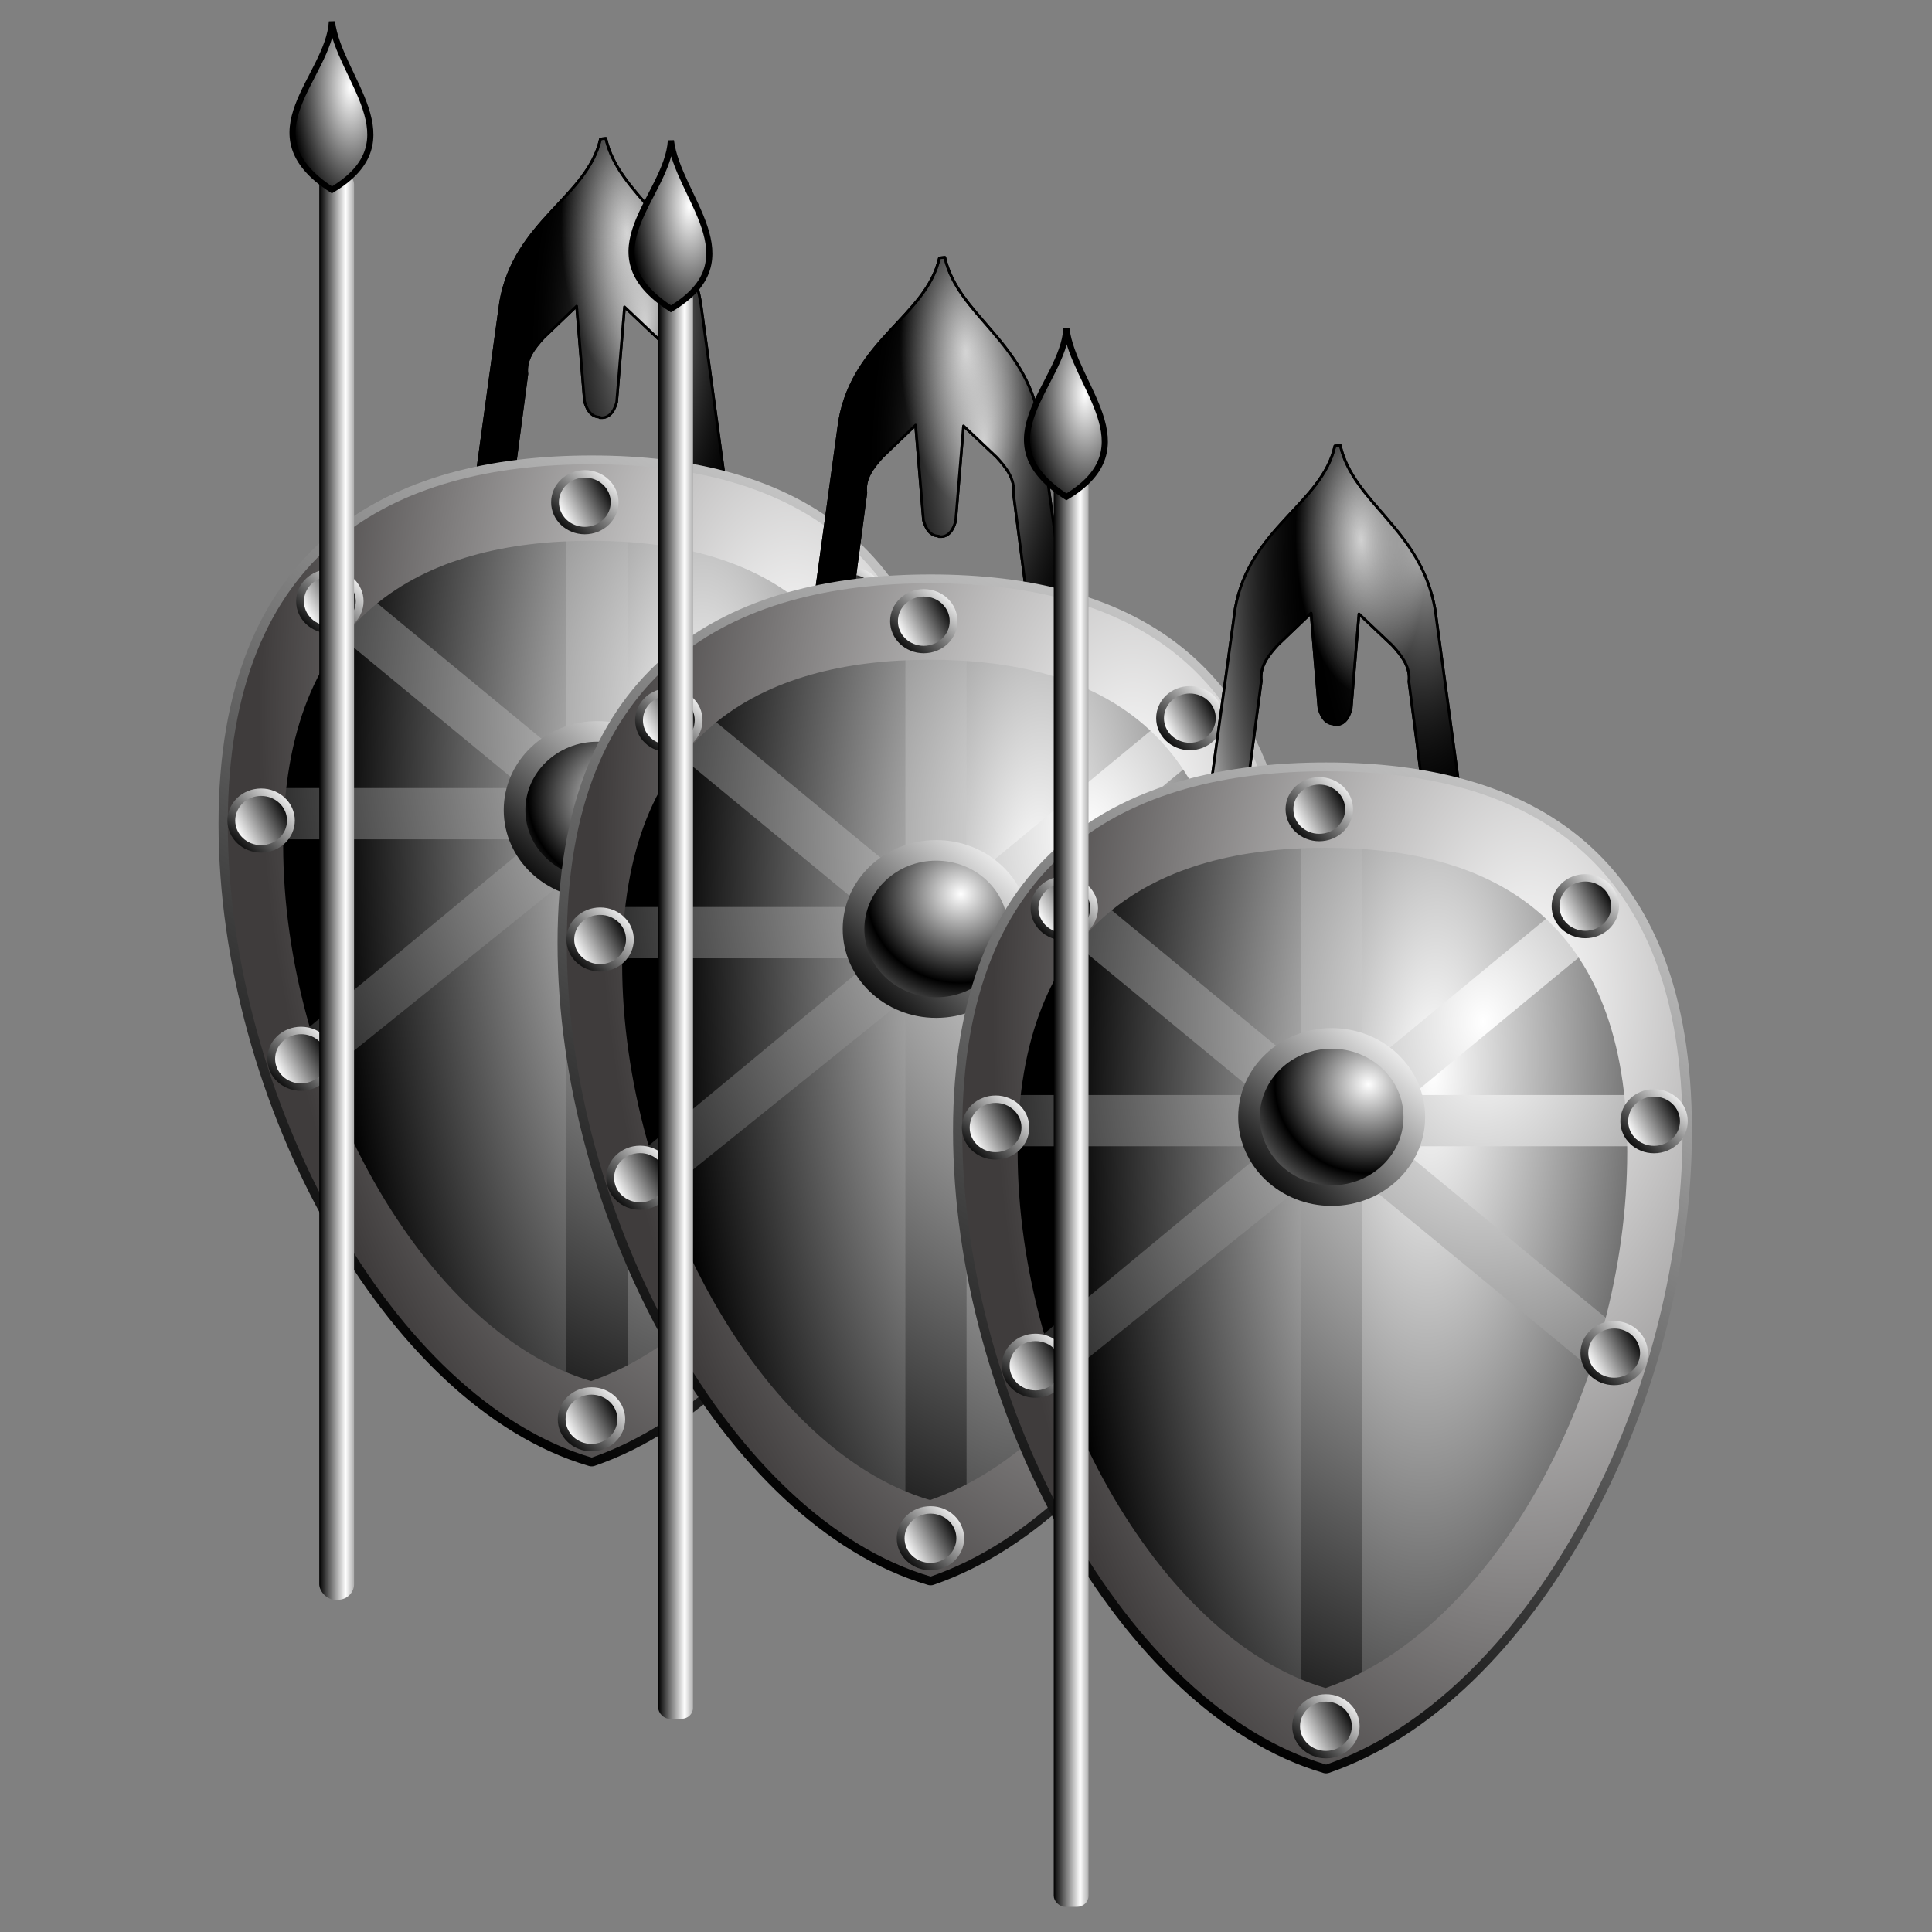 <?xml version="1.0" encoding="UTF-8" standalone="no"?>
<!-- Created with Inkscape (http://www.inkscape.org/) -->

<svg
   xmlns:dc="http://purl.org/dc/elements/1.1/"
   xmlns:cc="http://creativecommons.org/ns#"
   xmlns:rdf="http://www.w3.org/1999/02/22-rdf-syntax-ns#"
   xmlns:svg="http://www.w3.org/2000/svg"
   xmlns="http://www.w3.org/2000/svg"
   xmlns:xlink="http://www.w3.org/1999/xlink"
   xmlns:sodipodi="http://sodipodi.sourceforge.net/DTD/sodipodi-0.dtd"
   xmlns:inkscape="http://www.inkscape.org/namespaces/inkscape"
   id="svg1922"
   sodipodi:version="0.32"
   inkscape:version="0.48.0 r9654"
   width="256"
   height="256"
   version="1.0"
   sodipodi:docname="f-prot.svg">
  <rect width="100%" height="100%" fill="#808080" stroke="none"/>
  <defs
     id="defs1925">
    <linearGradient
       inkscape:collect="always"
       id="linearGradient3729">
      <stop
         style="stop-color:white;stop-opacity:1"
         offset="0"
         id="stop3731" />
      <stop
         style="stop-color:black;stop-opacity:1"
         offset="1"
         id="stop3733" />
    </linearGradient>
    <linearGradient
       inkscape:collect="always"
       id="linearGradient2834">
      <stop
         style="stop-color:black;stop-opacity:1"
         offset="0"
         id="stop2836" />
      <stop
         style="stop-color:white;stop-opacity:1"
         offset="1"
         id="stop2838" />
    </linearGradient>
    <linearGradient
       id="linearGradient1939">
      <stop
         style="stop-color:black;stop-opacity:1;"
         offset="0"
         id="stop1941" />
      <stop
         style="stop-color:white;stop-opacity:1;"
         offset="1"
         id="stop1943" />
    </linearGradient>
    <linearGradient
       id="linearGradient2942"
       inkscape:collect="always">
      <stop
         id="stop2944"
         offset="0"
         style="stop-color:black;stop-opacity:1" />
      <stop
         id="stop2946"
         offset="1"
         style="stop-color:white;stop-opacity:1" />
    </linearGradient>
    <linearGradient
       id="linearGradient2936"
       inkscape:collect="always">
      <stop
         id="stop2938"
         offset="0"
         style="stop-color:white;stop-opacity:1" />
      <stop
         id="stop2940"
         offset="1"
         style="stop-color:black;stop-opacity:1" />
    </linearGradient>
    <linearGradient
       id="linearGradient2922"
       inkscape:collect="always">
      <stop
         id="stop2924"
         offset="0"
         style="stop-color:white;stop-opacity:1" />
      <stop
         id="stop2926"
         offset="1"
         style="stop-color:#3f3c3c;stop-opacity:1" />
    </linearGradient>
    <linearGradient
       inkscape:collect="always"
       id="linearGradient2852">
      <stop
         style="stop-color:white;stop-opacity:1"
         offset="0"
         id="stop2854" />
      <stop
         style="stop-color:black;stop-opacity:1"
         offset="1"
         id="stop2856" />
    </linearGradient>
    <linearGradient
       inkscape:collect="always"
       id="linearGradient2844">
      <stop
         style="stop-color:black;stop-opacity:1;"
         offset="0"
         id="stop2846" />
      <stop
         style="stop-color:#c9c9c9;stop-opacity:1"
         offset="1"
         id="stop2848" />
    </linearGradient>
    <linearGradient
       id="linearGradient2833"
       inkscape:collect="always">
      <stop
         id="stop2835"
         offset="0"
         style="stop-color:white;stop-opacity:0.725" />
      <stop
         id="stop2837"
         offset="1"
         style="stop-color:black;stop-opacity:0" />
    </linearGradient>
    <linearGradient
       inkscape:collect="always"
       id="linearGradient2823">
      <stop
         style="stop-color:white;stop-opacity:1"
         offset="0"
         id="stop2825" />
      <stop
         style="stop-color:black;stop-opacity:1"
         offset="1"
         id="stop2827" />
    </linearGradient>
    <linearGradient
       inkscape:collect="always"
       xlink:href="#linearGradient2936"
       id="linearGradient2932"
       gradientUnits="userSpaceOnUse"
       x1="287.308"
       y1="297.396"
       x2="305.144"
       y2="288.373" />
    <linearGradient
       inkscape:collect="always"
       xlink:href="#linearGradient2942"
       id="linearGradient2934"
       gradientUnits="userSpaceOnUse"
       x1="286.034"
       y1="302.408"
       x2="305.749"
       y2="282.359" />
    <linearGradient
       inkscape:collect="always"
       xlink:href="#linearGradient2936"
       id="linearGradient2950"
       gradientUnits="userSpaceOnUse"
       x1="287.308"
       y1="297.396"
       x2="305.144"
       y2="288.373" />
    <linearGradient
       inkscape:collect="always"
       xlink:href="#linearGradient2942"
       id="linearGradient2952"
       gradientUnits="userSpaceOnUse"
       x1="286.034"
       y1="302.408"
       x2="305.749"
       y2="282.359" />
    <linearGradient
       inkscape:collect="always"
       xlink:href="#linearGradient2936"
       id="linearGradient2956"
       gradientUnits="userSpaceOnUse"
       x1="287.308"
       y1="297.396"
       x2="305.144"
       y2="288.373" />
    <linearGradient
       inkscape:collect="always"
       xlink:href="#linearGradient2942"
       id="linearGradient2958"
       gradientUnits="userSpaceOnUse"
       x1="286.034"
       y1="302.408"
       x2="305.749"
       y2="282.359" />
    <linearGradient
       inkscape:collect="always"
       xlink:href="#linearGradient2936"
       id="linearGradient2962"
       gradientUnits="userSpaceOnUse"
       x1="287.308"
       y1="297.396"
       x2="305.144"
       y2="288.373" />
    <linearGradient
       inkscape:collect="always"
       xlink:href="#linearGradient2942"
       id="linearGradient2964"
       gradientUnits="userSpaceOnUse"
       x1="286.034"
       y1="302.408"
       x2="305.749"
       y2="282.359" />
    <linearGradient
       inkscape:collect="always"
       xlink:href="#linearGradient2936"
       id="linearGradient2968"
       gradientUnits="userSpaceOnUse"
       x1="287.308"
       y1="297.396"
       x2="305.144"
       y2="288.373" />
    <linearGradient
       inkscape:collect="always"
       xlink:href="#linearGradient2942"
       id="linearGradient2970"
       gradientUnits="userSpaceOnUse"
       x1="286.034"
       y1="302.408"
       x2="305.749"
       y2="282.359" />
    <linearGradient
       inkscape:collect="always"
       xlink:href="#linearGradient2936"
       id="linearGradient2974"
       gradientUnits="userSpaceOnUse"
       x1="287.308"
       y1="297.396"
       x2="305.144"
       y2="288.373" />
    <linearGradient
       inkscape:collect="always"
       xlink:href="#linearGradient2942"
       id="linearGradient2976"
       gradientUnits="userSpaceOnUse"
       x1="286.034"
       y1="302.408"
       x2="305.749"
       y2="282.359" />
    <linearGradient
       inkscape:collect="always"
       xlink:href="#linearGradient2936"
       id="linearGradient2980"
       gradientUnits="userSpaceOnUse"
       x1="287.308"
       y1="297.396"
       x2="305.144"
       y2="288.373" />
    <linearGradient
       inkscape:collect="always"
       xlink:href="#linearGradient2942"
       id="linearGradient2982"
       gradientUnits="userSpaceOnUse"
       x1="286.034"
       y1="302.408"
       x2="305.749"
       y2="282.359" />
    <linearGradient
       inkscape:collect="always"
       xlink:href="#linearGradient2936"
       id="linearGradient2986"
       gradientUnits="userSpaceOnUse"
       x1="287.308"
       y1="297.396"
       x2="305.144"
       y2="288.373" />
    <linearGradient
       inkscape:collect="always"
       xlink:href="#linearGradient2942"
       id="linearGradient2988"
       gradientUnits="userSpaceOnUse"
       x1="286.034"
       y1="302.408"
       x2="305.749"
       y2="282.359" />
    <linearGradient
       inkscape:collect="always"
       xlink:href="#linearGradient2834"
       id="linearGradient3749"
       gradientUnits="userSpaceOnUse"
       gradientTransform="matrix(0.44,0,0,1,50.402,7.727)"
       spreadMethod="reflect"
       x1="32.97"
       y1="133.424"
       x2="42.758"
       y2="133.424" />
    <radialGradient
       inkscape:collect="always"
       xlink:href="#linearGradient3729"
       id="radialGradient3751"
       gradientUnits="userSpaceOnUse"
       gradientTransform="matrix(-1.452,0.022,-0.052,-3.394,118.319,334.834)"
       cx="29.802"
       cy="97.493"
       fx="29.802"
       fy="97.493"
       r="6.836" />
    <radialGradient
       inkscape:collect="always"
       xlink:href="#linearGradient2922"
       id="radialGradient3762"
       gradientUnits="userSpaceOnUse"
       gradientTransform="matrix(-1.444,-0.026,0.047,-2.656,661.486,571.212)"
       cx="352.379"
       cy="167.506"
       fx="352.379"
       fy="167.506"
       r="55.683" />
    <radialGradient
       inkscape:collect="always"
       xlink:href="#linearGradient2852"
       id="radialGradient3766"
       gradientUnits="userSpaceOnUse"
       gradientTransform="matrix(-1.652,-0.016,0.025,-2.465,756.418,546.829)"
       cx="367.243"
       cy="170.356"
       fx="367.243"
       fy="170.356"
       r="52.922" />
    <radialGradient
       inkscape:collect="always"
       xlink:href="#linearGradient2852"
       id="radialGradient3769"
       gradientUnits="userSpaceOnUse"
       gradientTransform="matrix(-1,-0.026,0.068,-2.656,497.147,570.592)"
       cx="361.749"
       cy="162.759"
       fx="361.749"
       fy="162.759"
       r="55.683" />
    <linearGradient
       inkscape:collect="always"
       xlink:href="#linearGradient2844"
       id="linearGradient3771"
       gradientUnits="userSpaceOnUse"
       gradientTransform="translate(-217.615,-37.634)"
       x1="311.043"
       y1="256.801"
       x2="394.096"
       y2="129.235" />
    <radialGradient
       inkscape:collect="always"
       xlink:href="#linearGradient2823"
       id="radialGradient3783"
       gradientUnits="userSpaceOnUse"
       gradientTransform="matrix(-0.524,0.014,-0.034,-1.295,218.568,138.282)"
       cx="154.25"
       cy="77.178"
       fx="154.25"
       fy="77.178"
       r="18.841" />
    <radialGradient
       inkscape:collect="always"
       xlink:href="#linearGradient2833"
       id="radialGradient3785"
       gradientUnits="userSpaceOnUse"
       gradientTransform="matrix(-0.94,-0.026,0.069,-2.496,274.666,223.486)"
       cx="143.317"
       cy="71.918"
       fx="143.317"
       fy="71.918"
       r="18.841"
       spreadMethod="reflect" />
    <linearGradient
       inkscape:collect="always"
       xlink:href="#linearGradient2942"
       id="linearGradient3791"
       gradientUnits="userSpaceOnUse"
       x1="286.034"
       y1="302.408"
       x2="305.749"
       y2="282.359" />
    <radialGradient
       inkscape:collect="always"
       xlink:href="#linearGradient2823"
       id="radialGradient2007"
       gradientUnits="userSpaceOnUse"
       gradientTransform="matrix(-0.524,0.014,-0.034,-1.295,218.568,138.282)"
       cx="154.25"
       cy="77.178"
       fx="154.25"
       fy="77.178"
       r="18.841" />
    <radialGradient
       inkscape:collect="always"
       xlink:href="#linearGradient2833"
       id="radialGradient2009"
       gradientUnits="userSpaceOnUse"
       gradientTransform="matrix(-0.94,-0.026,0.069,-2.496,274.666,223.486)"
       cx="150.347"
       cy="65.922"
       fx="150.347"
       fy="65.922"
       r="18.841" />
    <radialGradient
       inkscape:collect="always"
       xlink:href="#linearGradient2852"
       id="radialGradient2011"
       gradientUnits="userSpaceOnUse"
       gradientTransform="matrix(-1,-0.026,0.068,-2.656,497.147,570.592)"
       cx="361.749"
       cy="162.759"
       fx="361.749"
       fy="162.759"
       r="55.683" />
    <linearGradient
       inkscape:collect="always"
       xlink:href="#linearGradient2844"
       id="linearGradient2013"
       gradientUnits="userSpaceOnUse"
       gradientTransform="translate(-217.615,-37.634)"
       x1="311.043"
       y1="256.801"
       x2="394.096"
       y2="129.235" />
    <radialGradient
       inkscape:collect="always"
       xlink:href="#linearGradient2852"
       id="radialGradient2015"
       gradientUnits="userSpaceOnUse"
       gradientTransform="matrix(-1.652,-0.016,0.025,-2.465,756.418,546.829)"
       cx="367.243"
       cy="170.356"
       fx="367.243"
       fy="170.356"
       r="52.922" />
    <radialGradient
       inkscape:collect="always"
       xlink:href="#linearGradient2922"
       id="radialGradient2017"
       gradientUnits="userSpaceOnUse"
       gradientTransform="matrix(-1.444,-0.026,0.047,-2.656,661.486,571.212)"
       cx="352.379"
       cy="167.506"
       fx="352.379"
       fy="167.506"
       r="55.683" />
    <linearGradient
       inkscape:collect="always"
       xlink:href="#linearGradient2936"
       id="linearGradient2019"
       gradientUnits="userSpaceOnUse"
       x1="287.308"
       y1="297.396"
       x2="305.144"
       y2="288.373" />
    <linearGradient
       inkscape:collect="always"
       xlink:href="#linearGradient2942"
       id="linearGradient2021"
       gradientUnits="userSpaceOnUse"
       x1="286.034"
       y1="302.408"
       x2="305.749"
       y2="282.359" />
    <linearGradient
       inkscape:collect="always"
       xlink:href="#linearGradient2936"
       id="linearGradient2023"
       gradientUnits="userSpaceOnUse"
       x1="287.308"
       y1="297.396"
       x2="305.144"
       y2="288.373" />
    <linearGradient
       inkscape:collect="always"
       xlink:href="#linearGradient2942"
       id="linearGradient2025"
       gradientUnits="userSpaceOnUse"
       x1="286.034"
       y1="302.408"
       x2="305.749"
       y2="282.359" />
    <linearGradient
       inkscape:collect="always"
       xlink:href="#linearGradient2936"
       id="linearGradient2027"
       gradientUnits="userSpaceOnUse"
       x1="287.308"
       y1="297.396"
       x2="305.144"
       y2="288.373" />
    <linearGradient
       inkscape:collect="always"
       xlink:href="#linearGradient2942"
       id="linearGradient2029"
       gradientUnits="userSpaceOnUse"
       x1="286.034"
       y1="302.408"
       x2="305.749"
       y2="282.359" />
    <linearGradient
       inkscape:collect="always"
       xlink:href="#linearGradient2936"
       id="linearGradient2031"
       gradientUnits="userSpaceOnUse"
       x1="287.308"
       y1="297.396"
       x2="305.144"
       y2="288.373" />
    <linearGradient
       inkscape:collect="always"
       xlink:href="#linearGradient2942"
       id="linearGradient2033"
       gradientUnits="userSpaceOnUse"
       x1="286.034"
       y1="302.408"
       x2="305.749"
       y2="282.359" />
    <linearGradient
       inkscape:collect="always"
       xlink:href="#linearGradient2936"
       id="linearGradient2035"
       gradientUnits="userSpaceOnUse"
       x1="287.308"
       y1="297.396"
       x2="305.144"
       y2="288.373" />
    <linearGradient
       inkscape:collect="always"
       xlink:href="#linearGradient2942"
       id="linearGradient2037"
       gradientUnits="userSpaceOnUse"
       x1="286.034"
       y1="302.408"
       x2="305.749"
       y2="282.359" />
    <linearGradient
       inkscape:collect="always"
       xlink:href="#linearGradient2936"
       id="linearGradient2039"
       gradientUnits="userSpaceOnUse"
       x1="287.308"
       y1="297.396"
       x2="305.144"
       y2="288.373" />
    <linearGradient
       inkscape:collect="always"
       xlink:href="#linearGradient2942"
       id="linearGradient2041"
       gradientUnits="userSpaceOnUse"
       x1="286.034"
       y1="302.408"
       x2="305.749"
       y2="282.359" />
    <linearGradient
       inkscape:collect="always"
       xlink:href="#linearGradient2936"
       id="linearGradient2043"
       gradientUnits="userSpaceOnUse"
       x1="287.308"
       y1="297.396"
       x2="305.144"
       y2="288.373" />
    <linearGradient
       inkscape:collect="always"
       xlink:href="#linearGradient2942"
       id="linearGradient2045"
       gradientUnits="userSpaceOnUse"
       x1="286.034"
       y1="302.408"
       x2="305.749"
       y2="282.359" />
    <linearGradient
       inkscape:collect="always"
       xlink:href="#linearGradient2936"
       id="linearGradient2047"
       gradientUnits="userSpaceOnUse"
       x1="287.308"
       y1="297.396"
       x2="305.144"
       y2="288.373" />
    <linearGradient
       inkscape:collect="always"
       xlink:href="#linearGradient2942"
       id="linearGradient2049"
       gradientUnits="userSpaceOnUse"
       x1="286.034"
       y1="302.408"
       x2="305.749"
       y2="282.359" />
    <linearGradient
       inkscape:collect="always"
       xlink:href="#linearGradient2942"
       id="linearGradient2053"
       gradientUnits="userSpaceOnUse"
       x1="286.034"
       y1="302.408"
       x2="305.749"
       y2="282.359" />
    <linearGradient
       inkscape:collect="always"
       xlink:href="#linearGradient2834"
       id="linearGradient2055"
       gradientUnits="userSpaceOnUse"
       gradientTransform="matrix(0.44,0,0,1,50.402,7.727)"
       spreadMethod="reflect"
       x1="32.97"
       y1="133.424"
       x2="42.758"
       y2="133.424" />
    <radialGradient
       inkscape:collect="always"
       xlink:href="#linearGradient3729"
       id="radialGradient2057"
       gradientUnits="userSpaceOnUse"
       gradientTransform="matrix(-1.452,0.022,-0.052,-3.394,118.319,334.834)"
       cx="29.802"
       cy="97.493"
       fx="29.802"
       fy="97.493"
       r="6.836" />
    <radialGradient
       inkscape:collect="always"
       xlink:href="#linearGradient2823"
       id="radialGradient2099"
       gradientUnits="userSpaceOnUse"
       gradientTransform="matrix(-0.524,0.014,-0.034,-1.295,218.568,138.282)"
       cx="154.25"
       cy="77.178"
       fx="154.25"
       fy="77.178"
       r="18.841" />
    <radialGradient
       inkscape:collect="always"
       xlink:href="#linearGradient2833"
       id="radialGradient2101"
       gradientUnits="userSpaceOnUse"
       gradientTransform="matrix(-0.94,-0.026,0.069,-2.496,274.666,223.486)"
       cx="150.347"
       cy="65.922"
       fx="150.347"
       fy="65.922"
       r="18.841" />
    <radialGradient
       inkscape:collect="always"
       xlink:href="#linearGradient2852"
       id="radialGradient2103"
       gradientUnits="userSpaceOnUse"
       gradientTransform="matrix(-1,-0.026,0.068,-2.656,497.147,570.592)"
       cx="361.749"
       cy="162.759"
       fx="361.749"
       fy="162.759"
       r="55.683" />
    <linearGradient
       inkscape:collect="always"
       xlink:href="#linearGradient2844"
       id="linearGradient2105"
       gradientUnits="userSpaceOnUse"
       gradientTransform="translate(-217.615,-37.634)"
       x1="311.043"
       y1="256.801"
       x2="394.096"
       y2="129.235" />
    <radialGradient
       inkscape:collect="always"
       xlink:href="#linearGradient2852"
       id="radialGradient2107"
       gradientUnits="userSpaceOnUse"
       gradientTransform="matrix(-1.652,-0.016,0.025,-2.465,756.418,546.829)"
       cx="367.243"
       cy="170.356"
       fx="367.243"
       fy="170.356"
       r="52.922" />
    <radialGradient
       inkscape:collect="always"
       xlink:href="#linearGradient2922"
       id="radialGradient2109"
       gradientUnits="userSpaceOnUse"
       gradientTransform="matrix(-1.444,-0.026,0.047,-2.656,661.486,571.212)"
       cx="352.379"
       cy="167.506"
       fx="352.379"
       fy="167.506"
       r="55.683" />
    <linearGradient
       inkscape:collect="always"
       xlink:href="#linearGradient2936"
       id="linearGradient2111"
       gradientUnits="userSpaceOnUse"
       x1="287.308"
       y1="297.396"
       x2="305.144"
       y2="288.373" />
    <linearGradient
       inkscape:collect="always"
       xlink:href="#linearGradient2942"
       id="linearGradient2113"
       gradientUnits="userSpaceOnUse"
       x1="286.034"
       y1="302.408"
       x2="305.749"
       y2="282.359" />
    <linearGradient
       inkscape:collect="always"
       xlink:href="#linearGradient2936"
       id="linearGradient2115"
       gradientUnits="userSpaceOnUse"
       x1="287.308"
       y1="297.396"
       x2="305.144"
       y2="288.373" />
    <linearGradient
       inkscape:collect="always"
       xlink:href="#linearGradient2942"
       id="linearGradient2117"
       gradientUnits="userSpaceOnUse"
       x1="286.034"
       y1="302.408"
       x2="305.749"
       y2="282.359" />
    <linearGradient
       inkscape:collect="always"
       xlink:href="#linearGradient2936"
       id="linearGradient2119"
       gradientUnits="userSpaceOnUse"
       x1="287.308"
       y1="297.396"
       x2="305.144"
       y2="288.373" />
    <linearGradient
       inkscape:collect="always"
       xlink:href="#linearGradient2942"
       id="linearGradient2121"
       gradientUnits="userSpaceOnUse"
       x1="286.034"
       y1="302.408"
       x2="305.749"
       y2="282.359" />
    <linearGradient
       inkscape:collect="always"
       xlink:href="#linearGradient2936"
       id="linearGradient2123"
       gradientUnits="userSpaceOnUse"
       x1="287.308"
       y1="297.396"
       x2="305.144"
       y2="288.373" />
    <linearGradient
       inkscape:collect="always"
       xlink:href="#linearGradient2942"
       id="linearGradient2125"
       gradientUnits="userSpaceOnUse"
       x1="286.034"
       y1="302.408"
       x2="305.749"
       y2="282.359" />
    <linearGradient
       inkscape:collect="always"
       xlink:href="#linearGradient2936"
       id="linearGradient2127"
       gradientUnits="userSpaceOnUse"
       x1="287.308"
       y1="297.396"
       x2="305.144"
       y2="288.373" />
    <linearGradient
       inkscape:collect="always"
       xlink:href="#linearGradient2942"
       id="linearGradient2129"
       gradientUnits="userSpaceOnUse"
       x1="286.034"
       y1="302.408"
       x2="305.749"
       y2="282.359" />
    <linearGradient
       inkscape:collect="always"
       xlink:href="#linearGradient2936"
       id="linearGradient2131"
       gradientUnits="userSpaceOnUse"
       x1="287.308"
       y1="297.396"
       x2="305.144"
       y2="288.373" />
    <linearGradient
       inkscape:collect="always"
       xlink:href="#linearGradient2942"
       id="linearGradient2133"
       gradientUnits="userSpaceOnUse"
       x1="286.034"
       y1="302.408"
       x2="305.749"
       y2="282.359" />
    <linearGradient
       inkscape:collect="always"
       xlink:href="#linearGradient2936"
       id="linearGradient2135"
       gradientUnits="userSpaceOnUse"
       x1="287.308"
       y1="297.396"
       x2="305.144"
       y2="288.373" />
    <linearGradient
       inkscape:collect="always"
       xlink:href="#linearGradient2942"
       id="linearGradient2137"
       gradientUnits="userSpaceOnUse"
       x1="286.034"
       y1="302.408"
       x2="305.749"
       y2="282.359" />
    <linearGradient
       inkscape:collect="always"
       xlink:href="#linearGradient2936"
       id="linearGradient2139"
       gradientUnits="userSpaceOnUse"
       x1="287.308"
       y1="297.396"
       x2="305.144"
       y2="288.373" />
    <linearGradient
       inkscape:collect="always"
       xlink:href="#linearGradient2942"
       id="linearGradient2141"
       gradientUnits="userSpaceOnUse"
       x1="286.034"
       y1="302.408"
       x2="305.749"
       y2="282.359" />
    <linearGradient
       inkscape:collect="always"
       xlink:href="#linearGradient2942"
       id="linearGradient2145"
       gradientUnits="userSpaceOnUse"
       x1="286.034"
       y1="302.408"
       x2="305.749"
       y2="282.359" />
    <linearGradient
       inkscape:collect="always"
       xlink:href="#linearGradient2834"
       id="linearGradient2147"
       gradientUnits="userSpaceOnUse"
       gradientTransform="matrix(0.44,0,0,1,50.402,7.727)"
       spreadMethod="reflect"
       x1="32.97"
       y1="133.424"
       x2="42.758"
       y2="133.424" />
    <radialGradient
       inkscape:collect="always"
       xlink:href="#linearGradient3729"
       id="radialGradient2149"
       gradientUnits="userSpaceOnUse"
       gradientTransform="matrix(-1.452,0.022,-0.052,-3.394,118.319,334.834)"
       cx="29.802"
       cy="97.493"
       fx="29.802"
       fy="97.493"
       r="6.836" />
    <radialGradient
       inkscape:collect="always"
       xlink:href="#linearGradient2936"
       id="radialGradient4103"
       cx="298.897"
       cy="287.96"
       fx="298.897"
       fy="287.96"
       r="12.093"
       gradientUnits="userSpaceOnUse"
       spreadMethod="reflect" />
    <radialGradient
       inkscape:collect="always"
       xlink:href="#linearGradient2936"
       id="radialGradient4105"
       cx="300.482"
       cy="288.277"
       fx="300.482"
       fy="288.277"
       r="12.093"
       gradientUnits="userSpaceOnUse"
       spreadMethod="reflect" />
    <radialGradient
       inkscape:collect="always"
       xlink:href="#linearGradient2936"
       id="radialGradient4107"
       cx="298.897"
       cy="291.132"
       fx="298.897"
       fy="291.132"
       r="12.093"
       gradientUnits="userSpaceOnUse"
       spreadMethod="reflect" />
  </defs>
  <sodipodi:namedview
     inkscape:window-height="1056"
     inkscape:window-width="1920"
     inkscape:pageshadow="2"
     inkscape:pageopacity="0.0"
     guidetolerance="10.0"
     gridtolerance="10.0"
     objecttolerance="10.0"
     borderopacity="1.0"
     bordercolor="#666666"
     pagecolor="#ffffff"
     id="base"
     inkscape:zoom="3.3828125"
     inkscape:cx="128"
     inkscape:cy="128"
     inkscape:window-x="-4"
     inkscape:window-y="1"
     inkscape:current-layer="svg1922"
     width="256px"
     height="256px"
     showgrid="false"
     inkscape:window-maximized="1" />
  <g
     id="g2151"
     transform="matrix(1.038,0,0,0.987,-3.561,12.303)">
    <g
       transform="matrix(0.847,0,0,0.847,-31.444,-18.981)"
       id="g2059">
      <g
         id="g2061"
         transform="translate(0.515,4.121)">
        <path
           sodipodi:nodetypes="ccccccccccccccccccc"
           id="path2063"
           d="m 131.156,25.594 c -1.966,9.205 -12.883,12.997 -15.031,25.781 l -3.594,27.594 5.375,1.062 2.156,-17.188 c -0.263,-2.276 1.026,-4.022 2.5,-5.719 l 5,-5.031 1.188,15.094 c 0.487,1.813 1.313,2.48 2.312,2.5 l 0,0.094 c 1.114,0.089 2.003,-0.505 2.531,-2.469 l 1.188,-15.094 5.031,5 c 1.474,1.697 2.763,3.474 2.5,5.75 l 2.125,17.188 5.375,-1.094 -3.562,-27.563 c -2.148,-12.784 -12.325,-16.797 -14.291,-26.002 l -0.803,0.095 z"
           style="fill:url(#radialGradient2099);fill-opacity:1;fill-rule:evenodd;stroke:#000000;stroke-width:0.4;stroke-linecap:round;stroke-linejoin:round;stroke-miterlimit:4;stroke-opacity:1;stroke-dasharray:none"
           inkscape:connector-curvature="0" />
        <path
           style="fill:url(#radialGradient2101);fill-opacity:1;fill-rule:evenodd;stroke:#000000;stroke-width:0.4;stroke-linecap:round;stroke-linejoin:round;stroke-miterlimit:4;stroke-opacity:1;stroke-dasharray:none"
           d="m 131.156,25.594 c -1.966,9.205 -12.883,12.997 -15.031,25.781 l -3.594,27.594 5.375,1.062 2.156,-17.188 c -0.263,-2.276 1.026,-4.022 2.5,-5.719 l 5,-5.031 1.188,15.094 c 0.487,1.813 1.313,2.48 2.312,2.5 l 0,0.094 c 1.114,0.089 2.003,-0.505 2.531,-2.469 l 1.188,-15.094 5.031,5 c 1.474,1.697 2.763,3.474 2.5,5.75 l 2.125,17.188 5.375,-1.094 -3.562,-27.563 c -2.148,-12.784 -12.325,-16.797 -14.291,-26.002 l -0.803,0.095 z"
           id="path2065"
           sodipodi:nodetypes="ccccccccccccccccccc"
           inkscape:connector-curvature="0" />
      </g>
      <g
         id="g2067">
        <path
           sodipodi:nodetypes="ccssc"
           id="path2069"
           d="m 184.08,138.285 c 0,43.448 -23.776,89.567 -53.74,100.424 -29.964,-9.228 -54.826,-56.976 -54.826,-100.424 0,-43.448 24.862,-56.997 54.826,-56.997 29.964,0 53.74,13.549 53.74,56.997 z"
           style="fill:url(#radialGradient2103);fill-opacity:1;stroke:url(#linearGradient2105);stroke-width:2.8;stroke-linecap:round;stroke-linejoin:round;stroke-miterlimit:4;stroke-opacity:1;stroke-dasharray:none;stroke-dashoffset:1.56"
           inkscape:connector-curvature="0" />
        <path
           sodipodi:nodetypes="ccccccccccccccccccccccccc"
           id="path2071"
           d="m 126.54,82.909 0,45.125 -36.25,-31.437 -5,5.75 34.875,30.25 -43.844,0 0,8.125 45.594,0 -39.743,34.649 3.151,6.637 41.217,-34.88 0,87.781 c 3.591,4.143 6.514,2.942 9.219,0 l 0,-88.812 40.442,35.015 2.964,-7.421 -38,-32.969 41,0 0,-8.125 -38.875,0 32.781,-28.438 -5.156,-5.937 -35.156,30.5 0,-45.812 -9.219,0 z"
           style="fill:url(#radialGradient2107);fill-opacity:1;stroke:none"
           inkscape:connector-curvature="0" />
        <path
           id="path2073"
           d="m 130.352,81.284 c -29.964,0 -54.844,13.552 -54.844,57 0,43.448 24.879,91.209 54.844,100.438 29.964,-10.857 53.719,-56.989 53.719,-100.438 0,-43.448 -23.754,-57 -53.719,-57 z m -0.094,12.125 c 25.353,0 45.469,11.457 45.469,48.219 -1e-5,36.762 -20.116,75.783 -45.469,84.969 -25.353,-7.808 -46.406,-48.207 -46.406,-84.969 0,-36.762 21.053,-48.219 46.406,-48.219 z"
           style="fill:url(#radialGradient2109);fill-opacity:1;stroke:none"
           inkscape:connector-curvature="0" />
        <path
           sodipodi:type="arc"
           style="fill:url(#linearGradient2111);fill-opacity:1;stroke:url(#linearGradient2113);stroke-width:2.8;stroke-linecap:round;stroke-linejoin:round;stroke-miterlimit:4;stroke-opacity:1;stroke-dasharray:none;stroke-dashoffset:1.56"
           id="path2075"
           sodipodi:cx="295.72482"
           sodipodi:cy="292.71744"
           sodipodi:rx="10.692875"
           sodipodi:ry="10.692875"
           d="m 306.418,292.717 c 0,5.906 -4.787,10.693 -10.693,10.693 -5.906,0 -10.693,-4.787 -10.693,-10.693 0,-5.906 4.787,-10.693 10.693,-10.693 5.906,0 10.693,4.787 10.693,10.693 z"
           transform="matrix(0.42,0,0,0.42,5.11,-35.647)" />
        <path
           transform="matrix(0.42,0,0,0.42,55.567,13.808)"
           d="m 306.418,292.717 c 0,5.906 -4.787,10.693 -10.693,10.693 -5.906,0 -10.693,-4.787 -10.693,-10.693 0,-5.906 4.787,-10.693 10.693,-10.693 5.906,0 10.693,4.787 10.693,10.693 z"
           sodipodi:ry="10.692875"
           sodipodi:rx="10.692875"
           sodipodi:cy="292.71744"
           sodipodi:cx="295.72482"
           id="path2077"
           style="fill:url(#linearGradient2115);fill-opacity:1;stroke:url(#linearGradient2117);stroke-width:2.8;stroke-linecap:round;stroke-linejoin:round;stroke-miterlimit:4;stroke-opacity:1;stroke-dasharray:none;stroke-dashoffset:1.56"
           sodipodi:type="arc" />
        <path
           sodipodi:type="arc"
           style="fill:url(#linearGradient2119);fill-opacity:1;stroke:url(#linearGradient2121);stroke-width:2.8;stroke-linecap:round;stroke-linejoin:round;stroke-miterlimit:4;stroke-opacity:1;stroke-dasharray:none;stroke-dashoffset:1.56"
           id="path2079"
           sodipodi:cx="295.72482"
           sodipodi:cy="292.71744"
           sodipodi:rx="10.692875"
           sodipodi:ry="10.692875"
           d="m 306.418,292.717 c 0,5.906 -4.787,10.693 -10.693,10.693 -5.906,0 -10.693,-4.787 -10.693,-10.693 0,-5.906 4.787,-10.693 10.693,-10.693 5.906,0 10.693,4.787 10.693,10.693 z"
           transform="matrix(0.42,0,0,0.42,-43.676,14.81)" />
        <path
           transform="matrix(0.42,0,0,0.42,6.113,109.709)"
           d="m 306.418,292.717 c 0,5.906 -4.787,10.693 -10.693,10.693 -5.906,0 -10.693,-4.787 -10.693,-10.693 0,-5.906 4.787,-10.693 10.693,-10.693 5.906,0 10.693,4.787 10.693,10.693 z"
           sodipodi:ry="10.692875"
           sodipodi:rx="10.692875"
           sodipodi:cy="292.71744"
           sodipodi:cx="295.72482"
           id="path2081"
           style="fill:url(#linearGradient2123);fill-opacity:1;stroke:url(#linearGradient2125);stroke-width:2.8;stroke-linecap:round;stroke-linejoin:round;stroke-miterlimit:4;stroke-opacity:1;stroke-dasharray:none;stroke-dashoffset:1.56"
           sodipodi:type="arc" />
        <path
           sodipodi:type="arc"
           style="fill:url(#linearGradient2127);fill-opacity:1;stroke:url(#linearGradient2129);stroke-width:2.8;stroke-linecap:round;stroke-linejoin:round;stroke-miterlimit:4;stroke-opacity:1;stroke-dasharray:none;stroke-dashoffset:1.56"
           id="path2083"
           sodipodi:cx="295.72482"
           sodipodi:cy="292.71744"
           sodipodi:rx="10.692875"
           sodipodi:ry="10.692875"
           d="m 306.418,292.717 c 0,5.906 -4.787,10.693 -10.693,10.693 -5.906,0 -10.693,-4.787 -10.693,-10.693 0,-5.906 4.787,-10.693 10.693,-10.693 5.906,0 10.693,4.787 10.693,10.693 z"
           transform="matrix(0.42,0,0,0.42,45.209,-20.276)" />
        <path
           transform="matrix(0.42,0,0,0.42,-33.317,-19.942)"
           d="m 306.418,292.717 c 0,5.906 -4.787,10.693 -10.693,10.693 -5.906,0 -10.693,-4.787 -10.693,-10.693 0,-5.906 4.787,-10.693 10.693,-10.693 5.906,0 10.693,4.787 10.693,10.693 z"
           sodipodi:ry="10.692875"
           sodipodi:rx="10.692875"
           sodipodi:cy="292.71744"
           sodipodi:cx="295.72482"
           id="path2085"
           style="fill:url(#linearGradient2131);fill-opacity:1;stroke:url(#linearGradient2133);stroke-width:2.8;stroke-linecap:round;stroke-linejoin:round;stroke-miterlimit:4;stroke-opacity:1;stroke-dasharray:none;stroke-dashoffset:1.56"
           sodipodi:type="arc" />
        <path
           sodipodi:type="arc"
           style="fill:url(#linearGradient2135);fill-opacity:1;stroke:url(#linearGradient2137);stroke-width:2.8;stroke-linecap:round;stroke-linejoin:round;stroke-miterlimit:4;stroke-opacity:1;stroke-dasharray:none;stroke-dashoffset:1.56"
           id="path2087"
           sodipodi:cx="295.72482"
           sodipodi:cy="292.71744"
           sodipodi:rx="10.692875"
           sodipodi:ry="10.692875"
           d="m 306.418,292.717 c 0,5.906 -4.787,10.693 -10.693,10.693 -5.906,0 -10.693,-4.787 -10.693,-10.693 0,-5.906 4.787,-10.693 10.693,-10.693 5.906,0 10.693,4.787 10.693,10.693 z"
           transform="matrix(0.42,0,0,0.42,-37.661,52.569)" />
        <path
           transform="matrix(0.42,0,0,0.42,49.553,50.564)"
           d="m 306.418,292.717 c 0,5.906 -4.787,10.693 -10.693,10.693 -5.906,0 -10.693,-4.787 -10.693,-10.693 0,-5.906 4.787,-10.693 10.693,-10.693 5.906,0 10.693,4.787 10.693,10.693 z"
           sodipodi:ry="10.692875"
           sodipodi:rx="10.692875"
           sodipodi:cy="292.71744"
           sodipodi:cx="295.72482"
           id="path2089"
           style="fill:url(#linearGradient2139);fill-opacity:1;stroke:url(#linearGradient2141);stroke-width:2.8;stroke-linecap:round;stroke-linejoin:round;stroke-miterlimit:4;stroke-opacity:1;stroke-dasharray:none;stroke-dashoffset:1.56"
           sodipodi:type="arc" />
        <path
           sodipodi:type="arc"
           style="fill:url(#radialGradient4107);fill-opacity:1;stroke:url(#linearGradient2145);stroke-width:2.8;stroke-linecap:round;stroke-linejoin:round;stroke-miterlimit:4;stroke-opacity:1;stroke-dasharray:none;stroke-dashoffset:1.56"
           id="path2091"
           sodipodi:cx="295.72482"
           sodipodi:cy="292.71744"
           sodipodi:rx="10.692875"
           sodipodi:ry="10.692875"
           d="m 306.418,292.717 c 0,5.906 -4.787,10.693 -10.693,10.693 -5.906,0 -10.693,-4.787 -10.693,-10.693 0,-5.906 4.787,-10.693 10.693,-10.693 5.906,0 10.693,4.787 10.693,10.693 z"
           transform="matrix(1.165,0,0,1.165,-213.338,-204.933)" />
      </g>
      <g
         id="g2093"
         transform="matrix(0.925,0,0,0.925,29.253,17.3)">
        <rect
           ry="2.686"
           y="18.545"
           x="64.909"
           height="245.212"
           width="5.667"
           id="rect2095"
           style="fill:url(#linearGradient2147);fill-opacity:1;stroke:none" />
        <path
           sodipodi:nodetypes="ccc"
           id="path2097"
           d="m 66.97,-6.697 c 1.112,9.709 13.51,20.358 0,28.848 -14.151,-9.616 -0.549,-19.232 0,-28.848 z"
           style="fill:url(#radialGradient2149);fill-opacity:1;fill-rule:evenodd;stroke:#000000;stroke-width:1px;stroke-linecap:butt;stroke-linejoin:miter;stroke-opacity:1"
           inkscape:connector-curvature="0" />
      </g>
    </g>
    <g
       id="g1967"
       transform="matrix(0.847,0,0,0.847,11.829,-3.011)">
      <g
         transform="translate(0.515,4.121)"
         id="g1969">
        <path
           style="fill:url(#radialGradient2007);fill-opacity:1;fill-rule:evenodd;stroke:#000000;stroke-width:0.4;stroke-linecap:round;stroke-linejoin:round;stroke-miterlimit:4;stroke-opacity:1;stroke-dasharray:none"
           d="m 131.156,25.594 c -1.966,9.205 -12.883,12.997 -15.031,25.781 l -3.594,27.594 5.375,1.062 2.156,-17.188 c -0.263,-2.276 1.026,-4.022 2.5,-5.719 l 5,-5.031 1.188,15.094 c 0.487,1.813 1.313,2.48 2.312,2.5 l 0,0.094 c 1.114,0.089 2.003,-0.505 2.531,-2.469 l 1.188,-15.094 5.031,5 c 1.474,1.697 2.763,3.474 2.5,5.75 l 2.125,17.188 5.375,-1.094 -3.562,-27.563 c -2.148,-12.784 -12.325,-16.797 -14.291,-26.002 l -0.803,0.095 z"
           id="path1971"
           sodipodi:nodetypes="ccccccccccccccccccc"
           inkscape:connector-curvature="0" />
        <path
           sodipodi:nodetypes="ccccccccccccccccccc"
           id="path1973"
           d="m 131.156,25.594 c -1.966,9.205 -12.883,12.997 -15.031,25.781 l -3.594,27.594 5.375,1.062 2.156,-17.188 c -0.263,-2.276 1.026,-4.022 2.5,-5.719 l 5,-5.031 1.188,15.094 c 0.487,1.813 1.313,2.48 2.312,2.5 l 0,0.094 c 1.114,0.089 2.003,-0.505 2.531,-2.469 l 1.188,-15.094 5.031,5 c 1.474,1.697 2.763,3.474 2.5,5.75 l 2.125,17.188 5.375,-1.094 -3.562,-27.563 c -2.148,-12.784 -12.325,-16.797 -14.291,-26.002 l -0.803,0.095 z"
           style="fill:url(#radialGradient2009);fill-opacity:1;fill-rule:evenodd;stroke:#000000;stroke-width:0.4;stroke-linecap:round;stroke-linejoin:round;stroke-miterlimit:4;stroke-opacity:1;stroke-dasharray:none"
           inkscape:connector-curvature="0" />
      </g>
      <g
         id="g1975">
        <path
           style="fill:url(#radialGradient2011);fill-opacity:1;stroke:url(#linearGradient2013);stroke-width:2.8;stroke-linecap:round;stroke-linejoin:round;stroke-miterlimit:4;stroke-opacity:1;stroke-dasharray:none;stroke-dashoffset:1.56"
           d="m 184.08,138.285 c 0,43.448 -23.776,89.567 -53.74,100.424 -29.964,-9.228 -54.826,-56.976 -54.826,-100.424 0,-43.448 24.862,-56.997 54.826,-56.997 29.964,0 53.74,13.549 53.74,56.997 z"
           id="path1977"
           sodipodi:nodetypes="ccssc"
           inkscape:connector-curvature="0" />
        <path
           style="fill:url(#radialGradient2015);fill-opacity:1;stroke:none"
           d="m 126.54,82.909 0,45.125 -36.25,-31.437 -5,5.75 34.875,30.25 -43.844,0 0,8.125 45.594,0 -39.743,34.649 3.151,6.637 41.217,-34.88 0,87.781 c 3.591,4.143 6.514,2.942 9.219,0 l 0,-88.812 40.442,35.015 2.964,-7.421 -38,-32.969 41,0 0,-8.125 -38.875,0 32.781,-28.438 -5.156,-5.937 -35.156,30.5 0,-45.812 -9.219,0 z"
           id="path1979"
           sodipodi:nodetypes="ccccccccccccccccccccccccc"
           inkscape:connector-curvature="0" />
        <path
           style="fill:url(#radialGradient2017);fill-opacity:1;stroke:none"
           d="m 130.352,81.284 c -29.964,0 -54.844,13.552 -54.844,57 0,43.448 24.879,91.209 54.844,100.438 29.964,-10.857 53.719,-56.989 53.719,-100.438 0,-43.448 -23.754,-57 -53.719,-57 z m -0.094,12.125 c 25.353,0 45.469,11.457 45.469,48.219 -1e-5,36.762 -20.116,75.783 -45.469,84.969 -25.353,-7.808 -46.406,-48.207 -46.406,-84.969 0,-36.762 21.053,-48.219 46.406,-48.219 z"
           id="path1981"
           inkscape:connector-curvature="0" />
        <path
           transform="matrix(0.42,0,0,0.42,5.11,-35.647)"
           d="m 306.418,292.717 c 0,5.906 -4.787,10.693 -10.693,10.693 -5.906,0 -10.693,-4.787 -10.693,-10.693 0,-5.906 4.787,-10.693 10.693,-10.693 5.906,0 10.693,4.787 10.693,10.693 z"
           sodipodi:ry="10.692875"
           sodipodi:rx="10.692875"
           sodipodi:cy="292.71744"
           sodipodi:cx="295.72482"
           id="path1983"
           style="fill:url(#linearGradient2019);fill-opacity:1;stroke:url(#linearGradient2021);stroke-width:2.8;stroke-linecap:round;stroke-linejoin:round;stroke-miterlimit:4;stroke-opacity:1;stroke-dasharray:none;stroke-dashoffset:1.56"
           sodipodi:type="arc" />
        <path
           sodipodi:type="arc"
           style="fill:url(#linearGradient2023);fill-opacity:1;stroke:url(#linearGradient2025);stroke-width:2.8;stroke-linecap:round;stroke-linejoin:round;stroke-miterlimit:4;stroke-opacity:1;stroke-dasharray:none;stroke-dashoffset:1.56"
           id="path1985"
           sodipodi:cx="295.72482"
           sodipodi:cy="292.71744"
           sodipodi:rx="10.692875"
           sodipodi:ry="10.692875"
           d="m 306.418,292.717 c 0,5.906 -4.787,10.693 -10.693,10.693 -5.906,0 -10.693,-4.787 -10.693,-10.693 0,-5.906 4.787,-10.693 10.693,-10.693 5.906,0 10.693,4.787 10.693,10.693 z"
           transform="matrix(0.42,0,0,0.42,55.567,13.808)" />
        <path
           transform="matrix(0.42,0,0,0.42,-43.676,14.81)"
           d="m 306.418,292.717 c 0,5.906 -4.787,10.693 -10.693,10.693 -5.906,0 -10.693,-4.787 -10.693,-10.693 0,-5.906 4.787,-10.693 10.693,-10.693 5.906,0 10.693,4.787 10.693,10.693 z"
           sodipodi:ry="10.692875"
           sodipodi:rx="10.692875"
           sodipodi:cy="292.71744"
           sodipodi:cx="295.72482"
           id="path1987"
           style="fill:url(#linearGradient2027);fill-opacity:1;stroke:url(#linearGradient2029);stroke-width:2.8;stroke-linecap:round;stroke-linejoin:round;stroke-miterlimit:4;stroke-opacity:1;stroke-dasharray:none;stroke-dashoffset:1.56"
           sodipodi:type="arc" />
        <path
           sodipodi:type="arc"
           style="fill:url(#linearGradient2031);fill-opacity:1;stroke:url(#linearGradient2033);stroke-width:2.8;stroke-linecap:round;stroke-linejoin:round;stroke-miterlimit:4;stroke-opacity:1;stroke-dasharray:none;stroke-dashoffset:1.56"
           id="path1989"
           sodipodi:cx="295.72482"
           sodipodi:cy="292.71744"
           sodipodi:rx="10.692875"
           sodipodi:ry="10.692875"
           d="m 306.418,292.717 c 0,5.906 -4.787,10.693 -10.693,10.693 -5.906,0 -10.693,-4.787 -10.693,-10.693 0,-5.906 4.787,-10.693 10.693,-10.693 5.906,0 10.693,4.787 10.693,10.693 z"
           transform="matrix(0.42,0,0,0.42,6.113,109.709)" />
        <path
           transform="matrix(0.42,0,0,0.42,45.209,-20.276)"
           d="m 306.418,292.717 c 0,5.906 -4.787,10.693 -10.693,10.693 -5.906,0 -10.693,-4.787 -10.693,-10.693 0,-5.906 4.787,-10.693 10.693,-10.693 5.906,0 10.693,4.787 10.693,10.693 z"
           sodipodi:ry="10.692875"
           sodipodi:rx="10.692875"
           sodipodi:cy="292.71744"
           sodipodi:cx="295.72482"
           id="path1991"
           style="fill:url(#linearGradient2035);fill-opacity:1;stroke:url(#linearGradient2037);stroke-width:2.8;stroke-linecap:round;stroke-linejoin:round;stroke-miterlimit:4;stroke-opacity:1;stroke-dasharray:none;stroke-dashoffset:1.56"
           sodipodi:type="arc" />
        <path
           sodipodi:type="arc"
           style="fill:url(#linearGradient2039);fill-opacity:1;stroke:url(#linearGradient2041);stroke-width:2.8;stroke-linecap:round;stroke-linejoin:round;stroke-miterlimit:4;stroke-opacity:1;stroke-dasharray:none;stroke-dashoffset:1.56"
           id="path1993"
           sodipodi:cx="295.72482"
           sodipodi:cy="292.71744"
           sodipodi:rx="10.692875"
           sodipodi:ry="10.692875"
           d="m 306.418,292.717 c 0,5.906 -4.787,10.693 -10.693,10.693 -5.906,0 -10.693,-4.787 -10.693,-10.693 0,-5.906 4.787,-10.693 10.693,-10.693 5.906,0 10.693,4.787 10.693,10.693 z"
           transform="matrix(0.42,0,0,0.42,-33.317,-19.942)" />
        <path
           transform="matrix(0.42,0,0,0.42,-37.661,52.569)"
           d="m 306.418,292.717 c 0,5.906 -4.787,10.693 -10.693,10.693 -5.906,0 -10.693,-4.787 -10.693,-10.693 0,-5.906 4.787,-10.693 10.693,-10.693 5.906,0 10.693,4.787 10.693,10.693 z"
           sodipodi:ry="10.692875"
           sodipodi:rx="10.692875"
           sodipodi:cy="292.71744"
           sodipodi:cx="295.72482"
           id="path1995"
           style="fill:url(#linearGradient2043);fill-opacity:1;stroke:url(#linearGradient2045);stroke-width:2.8;stroke-linecap:round;stroke-linejoin:round;stroke-miterlimit:4;stroke-opacity:1;stroke-dasharray:none;stroke-dashoffset:1.56"
           sodipodi:type="arc" />
        <path
           sodipodi:type="arc"
           style="fill:url(#linearGradient2047);fill-opacity:1;stroke:url(#linearGradient2049);stroke-width:2.8;stroke-linecap:round;stroke-linejoin:round;stroke-miterlimit:4;stroke-opacity:1;stroke-dasharray:none;stroke-dashoffset:1.56"
           id="path1997"
           sodipodi:cx="295.72482"
           sodipodi:cy="292.71744"
           sodipodi:rx="10.692875"
           sodipodi:ry="10.692875"
           d="m 306.418,292.717 c 0,5.906 -4.787,10.693 -10.693,10.693 -5.906,0 -10.693,-4.787 -10.693,-10.693 0,-5.906 4.787,-10.693 10.693,-10.693 5.906,0 10.693,4.787 10.693,10.693 z"
           transform="matrix(0.42,0,0,0.42,49.553,50.564)" />
        <path
           transform="matrix(1.165,0,0,1.165,-213.338,-204.933)"
           d="m 306.418,292.717 c 0,5.906 -4.787,10.693 -10.693,10.693 -5.906,0 -10.693,-4.787 -10.693,-10.693 0,-5.906 4.787,-10.693 10.693,-10.693 5.906,0 10.693,4.787 10.693,10.693 z"
           sodipodi:ry="10.692875"
           sodipodi:rx="10.692875"
           sodipodi:cy="292.71744"
           sodipodi:cx="295.72482"
           id="path1999"
           style="fill:url(#radialGradient4103);fill-opacity:1;stroke:url(#linearGradient2053);stroke-width:2.8;stroke-linecap:round;stroke-linejoin:round;stroke-miterlimit:4;stroke-opacity:1;stroke-dasharray:none;stroke-dashoffset:1.56"
           sodipodi:type="arc" />
      </g>
      <g
         transform="matrix(0.925,0,0,0.925,29.253,17.3)"
         id="g2001">
        <rect
           style="fill:url(#linearGradient2055);fill-opacity:1;stroke:none"
           id="rect2003"
           width="5.667"
           height="245.212"
           x="64.909"
           y="18.545"
           ry="1.886" />
        <path
           style="fill:url(#radialGradient2057);fill-opacity:1;fill-rule:evenodd;stroke:#000000;stroke-width:1px;stroke-linecap:butt;stroke-linejoin:miter;stroke-opacity:1"
           d="m 66.97,-6.697 c 1.112,9.709 13.51,20.358 0,28.848 -14.151,-9.616 -0.549,-19.232 0,-28.848 z"
           id="path2005"
           sodipodi:nodetypes="ccc"
           inkscape:connector-curvature="0" />
      </g>
    </g>
    <g
       transform="matrix(0.847,0,0,0.847,62.313,22.231)"
       id="g1946">
      <g
         id="g3779"
         transform="translate(0.515,4.121)">
        <path
           sodipodi:nodetypes="ccccccccccccccccccc"
           id="path1931"
           d="m 131.156,25.594 c -1.966,9.205 -12.883,12.997 -15.031,25.781 l -3.594,27.594 5.375,1.062 2.156,-17.188 c -0.263,-2.276 1.026,-4.022 2.5,-5.719 l 5,-5.031 1.188,15.094 c 0.487,1.813 1.313,2.48 2.312,2.5 l 0,0.094 c 1.114,0.089 2.003,-0.505 2.531,-2.469 l 1.188,-15.094 5.031,5 c 1.474,1.697 2.763,3.474 2.5,5.75 l 2.125,17.188 5.375,-1.094 -3.562,-27.563 c -2.148,-12.784 -12.325,-16.797 -14.291,-26.002 l -0.803,0.095 z"
           style="fill:url(#radialGradient3783);fill-opacity:1;fill-rule:evenodd;stroke:#000000;stroke-width:0.4;stroke-linecap:round;stroke-linejoin:round;stroke-miterlimit:4;stroke-opacity:1;stroke-dasharray:none"
           inkscape:connector-curvature="0" />
        <path
           style="fill:url(#radialGradient3785);fill-opacity:1;fill-rule:evenodd;stroke:#000000;stroke-width:0.4;stroke-linecap:round;stroke-linejoin:round;stroke-miterlimit:4;stroke-opacity:1;stroke-dasharray:none"
           d="m 131.156,25.594 c -1.966,9.205 -12.883,12.997 -15.031,25.781 l -3.594,27.594 5.375,1.062 2.156,-17.188 c -0.263,-2.276 1.026,-4.022 2.5,-5.719 l 5,-5.031 1.188,15.094 c 0.487,1.813 1.313,2.48 2.312,2.5 l 0,0.094 c 1.114,0.089 2.003,-0.505 2.531,-2.469 l 1.188,-15.094 5.031,5 c 1.474,1.697 2.763,3.474 2.5,5.75 l 2.125,17.188 5.375,-1.094 -3.562,-27.563 c -2.148,-12.784 -12.325,-16.797 -14.291,-26.002 l -0.803,0.095 z"
           id="path2831"
           sodipodi:nodetypes="ccccccccccccccccccc"
           inkscape:connector-curvature="0" />
      </g>
      <g
         id="g3793">
        <path
           sodipodi:nodetypes="ccssc"
           id="path2841"
           d="m 184.08,138.285 c 0,43.448 -23.776,89.567 -53.74,100.424 -29.964,-9.228 -54.826,-56.976 -54.826,-100.424 0,-43.448 24.862,-56.997 54.826,-56.997 29.964,0 53.74,13.549 53.74,56.997 z"
           style="fill:url(#radialGradient3769);fill-opacity:1;stroke:url(#linearGradient3771);stroke-width:2.8;stroke-linecap:round;stroke-linejoin:round;stroke-miterlimit:4;stroke-opacity:1;stroke-dasharray:none;stroke-dashoffset:1.56"
           inkscape:connector-curvature="0" />
        <path
           sodipodi:nodetypes="ccccccccccccccccccccccccc"
           id="rect2860"
           d="m 126.54,82.909 0,45.125 -36.25,-31.437 -5,5.75 34.875,30.25 -43.844,0 0,8.125 45.594,0 -39.743,34.649 3.151,6.637 41.217,-34.88 0,87.781 c 3.591,4.143 6.514,2.942 9.219,0 l 0,-88.812 40.442,35.015 2.964,-7.421 -38,-32.969 41,0 0,-8.125 -38.875,0 32.781,-28.438 -5.156,-5.937 -35.156,30.5 0,-45.812 -9.219,0 z"
           style="fill:url(#radialGradient3766);fill-opacity:1;stroke:none"
           inkscape:connector-curvature="0" />
        <path
           id="path2915"
           d="m 130.352,81.284 c -29.964,0 -54.844,13.552 -54.844,57 0,43.448 24.879,91.209 54.844,100.438 29.964,-10.857 53.719,-56.989 53.719,-100.438 0,-43.448 -23.754,-57 -53.719,-57 z m -0.094,12.125 c 25.353,0 45.469,11.457 45.469,48.219 -1e-5,36.762 -20.116,75.783 -45.469,84.969 -25.353,-7.808 -46.406,-48.207 -46.406,-84.969 0,-36.762 21.053,-48.219 46.406,-48.219 z"
           style="fill:url(#radialGradient3762);fill-opacity:1;stroke:none"
           inkscape:connector-curvature="0" />
        <path
           sodipodi:type="arc"
           style="fill:url(#linearGradient2932);fill-opacity:1;stroke:url(#linearGradient2934);stroke-width:2.8;stroke-linecap:round;stroke-linejoin:round;stroke-miterlimit:4;stroke-opacity:1;stroke-dasharray:none;stroke-dashoffset:1.56"
           id="path2930"
           sodipodi:cx="295.72482"
           sodipodi:cy="292.71744"
           sodipodi:rx="10.692875"
           sodipodi:ry="10.692875"
           d="m 306.418,292.717 c 0,5.906 -4.787,10.693 -10.693,10.693 -5.906,0 -10.693,-4.787 -10.693,-10.693 0,-5.906 4.787,-10.693 10.693,-10.693 5.906,0 10.693,4.787 10.693,10.693 z"
           transform="matrix(0.42,0,0,0.42,5.11,-35.647)" />
        <path
           transform="matrix(0.42,0,0,0.42,55.567,13.808)"
           d="m 306.418,292.717 c 0,5.906 -4.787,10.693 -10.693,10.693 -5.906,0 -10.693,-4.787 -10.693,-10.693 0,-5.906 4.787,-10.693 10.693,-10.693 5.906,0 10.693,4.787 10.693,10.693 z"
           sodipodi:ry="10.692875"
           sodipodi:rx="10.692875"
           sodipodi:cy="292.71744"
           sodipodi:cx="295.72482"
           id="path2948"
           style="fill:url(#linearGradient2950);fill-opacity:1;stroke:url(#linearGradient2952);stroke-width:2.8;stroke-linecap:round;stroke-linejoin:round;stroke-miterlimit:4;stroke-opacity:1;stroke-dasharray:none;stroke-dashoffset:1.56"
           sodipodi:type="arc" />
        <path
           sodipodi:type="arc"
           style="fill:url(#linearGradient2956);fill-opacity:1;stroke:url(#linearGradient2958);stroke-width:2.8;stroke-linecap:round;stroke-linejoin:round;stroke-miterlimit:4;stroke-opacity:1;stroke-dasharray:none;stroke-dashoffset:1.56"
           id="path2954"
           sodipodi:cx="295.72482"
           sodipodi:cy="292.71744"
           sodipodi:rx="10.692875"
           sodipodi:ry="10.692875"
           d="m 306.418,292.717 c 0,5.906 -4.787,10.693 -10.693,10.693 -5.906,0 -10.693,-4.787 -10.693,-10.693 0,-5.906 4.787,-10.693 10.693,-10.693 5.906,0 10.693,4.787 10.693,10.693 z"
           transform="matrix(0.42,0,0,0.42,-43.676,14.81)" />
        <path
           transform="matrix(0.42,0,0,0.42,6.113,109.709)"
           d="m 306.418,292.717 c 0,5.906 -4.787,10.693 -10.693,10.693 -5.906,0 -10.693,-4.787 -10.693,-10.693 0,-5.906 4.787,-10.693 10.693,-10.693 5.906,0 10.693,4.787 10.693,10.693 z"
           sodipodi:ry="10.692875"
           sodipodi:rx="10.692875"
           sodipodi:cy="292.71744"
           sodipodi:cx="295.72482"
           id="path2960"
           style="fill:url(#linearGradient2962);fill-opacity:1;stroke:url(#linearGradient2964);stroke-width:2.8;stroke-linecap:round;stroke-linejoin:round;stroke-miterlimit:4;stroke-opacity:1;stroke-dasharray:none;stroke-dashoffset:1.56"
           sodipodi:type="arc" />
        <path
           sodipodi:type="arc"
           style="fill:url(#linearGradient2968);fill-opacity:1;stroke:url(#linearGradient2970);stroke-width:2.8;stroke-linecap:round;stroke-linejoin:round;stroke-miterlimit:4;stroke-opacity:1;stroke-dasharray:none;stroke-dashoffset:1.56"
           id="path2966"
           sodipodi:cx="295.72482"
           sodipodi:cy="292.71744"
           sodipodi:rx="10.692875"
           sodipodi:ry="10.692875"
           d="m 306.418,292.717 c 0,5.906 -4.787,10.693 -10.693,10.693 -5.906,0 -10.693,-4.787 -10.693,-10.693 0,-5.906 4.787,-10.693 10.693,-10.693 5.906,0 10.693,4.787 10.693,10.693 z"
           transform="matrix(0.42,0,0,0.42,45.209,-20.276)" />
        <path
           transform="matrix(0.42,0,0,0.42,-33.317,-19.942)"
           d="m 306.418,292.717 c 0,5.906 -4.787,10.693 -10.693,10.693 -5.906,0 -10.693,-4.787 -10.693,-10.693 0,-5.906 4.787,-10.693 10.693,-10.693 5.906,0 10.693,4.787 10.693,10.693 z"
           sodipodi:ry="10.692875"
           sodipodi:rx="10.692875"
           sodipodi:cy="292.71744"
           sodipodi:cx="295.72482"
           id="path2972"
           style="fill:url(#linearGradient2974);fill-opacity:1;stroke:url(#linearGradient2976);stroke-width:2.8;stroke-linecap:round;stroke-linejoin:round;stroke-miterlimit:4;stroke-opacity:1;stroke-dasharray:none;stroke-dashoffset:1.56"
           sodipodi:type="arc" />
        <path
           sodipodi:type="arc"
           style="fill:url(#linearGradient2980);fill-opacity:1;stroke:url(#linearGradient2982);stroke-width:2.8;stroke-linecap:round;stroke-linejoin:round;stroke-miterlimit:4;stroke-opacity:1;stroke-dasharray:none;stroke-dashoffset:1.56"
           id="path2978"
           sodipodi:cx="295.72482"
           sodipodi:cy="292.71744"
           sodipodi:rx="10.692875"
           sodipodi:ry="10.692875"
           d="m 306.418,292.717 c 0,5.906 -4.787,10.693 -10.693,10.693 -5.906,0 -10.693,-4.787 -10.693,-10.693 0,-5.906 4.787,-10.693 10.693,-10.693 5.906,0 10.693,4.787 10.693,10.693 z"
           transform="matrix(0.42,0,0,0.42,-37.661,52.569)" />
        <path
           transform="matrix(0.42,0,0,0.42,49.553,50.564)"
           d="m 306.418,292.717 c 0,5.906 -4.787,10.693 -10.693,10.693 -5.906,0 -10.693,-4.787 -10.693,-10.693 0,-5.906 4.787,-10.693 10.693,-10.693 5.906,0 10.693,4.787 10.693,10.693 z"
           sodipodi:ry="10.692875"
           sodipodi:rx="10.692875"
           sodipodi:cy="292.71744"
           sodipodi:cx="295.72482"
           id="path2984"
           style="fill:url(#linearGradient2986);fill-opacity:1;stroke:url(#linearGradient2988);stroke-width:2.8;stroke-linecap:round;stroke-linejoin:round;stroke-miterlimit:4;stroke-opacity:1;stroke-dasharray:none;stroke-dashoffset:1.56"
           sodipodi:type="arc" />
        <path
           sodipodi:type="arc"
           style="fill:url(#radialGradient4105);fill-opacity:1;stroke:url(#linearGradient3791);stroke-width:2.8;stroke-linecap:round;stroke-linejoin:round;stroke-miterlimit:4;stroke-opacity:1;stroke-dasharray:none;stroke-dashoffset:1.56"
           id="path3787"
           sodipodi:cx="295.72482"
           sodipodi:cy="292.71744"
           sodipodi:rx="10.692875"
           sodipodi:ry="10.692875"
           d="m 306.418,292.717 c 0,5.906 -4.787,10.693 -10.693,10.693 -5.906,0 -10.693,-4.787 -10.693,-10.693 0,-5.906 4.787,-10.693 10.693,-10.693 5.906,0 10.693,4.787 10.693,10.693 z"
           transform="matrix(1.165,0,0,1.165,-213.338,-204.933)" />
      </g>
      <g
         id="g3737"
         transform="matrix(0.925,0,0,0.925,29.253,17.3)">
        <rect
           ry="1.886"
           y="18.545"
           x="64.909"
           height="245.212"
           width="5.667"
           id="rect1937"
           style="fill:url(#linearGradient3749);fill-opacity:1;stroke:none" />
        <path
           sodipodi:nodetypes="ccc"
           id="path2842"
           d="m 66.97,-6.697 c 1.112,9.709 13.51,20.358 0,28.848 -14.151,-9.616 -0.549,-19.232 0,-28.848 z"
           style="fill:url(#radialGradient3751);fill-opacity:1;fill-rule:evenodd;stroke:#000000;stroke-width:1px;stroke-linecap:butt;stroke-linejoin:miter;stroke-opacity:1"
           inkscape:connector-curvature="0" />
      </g>
    </g>
  </g>
</svg>
